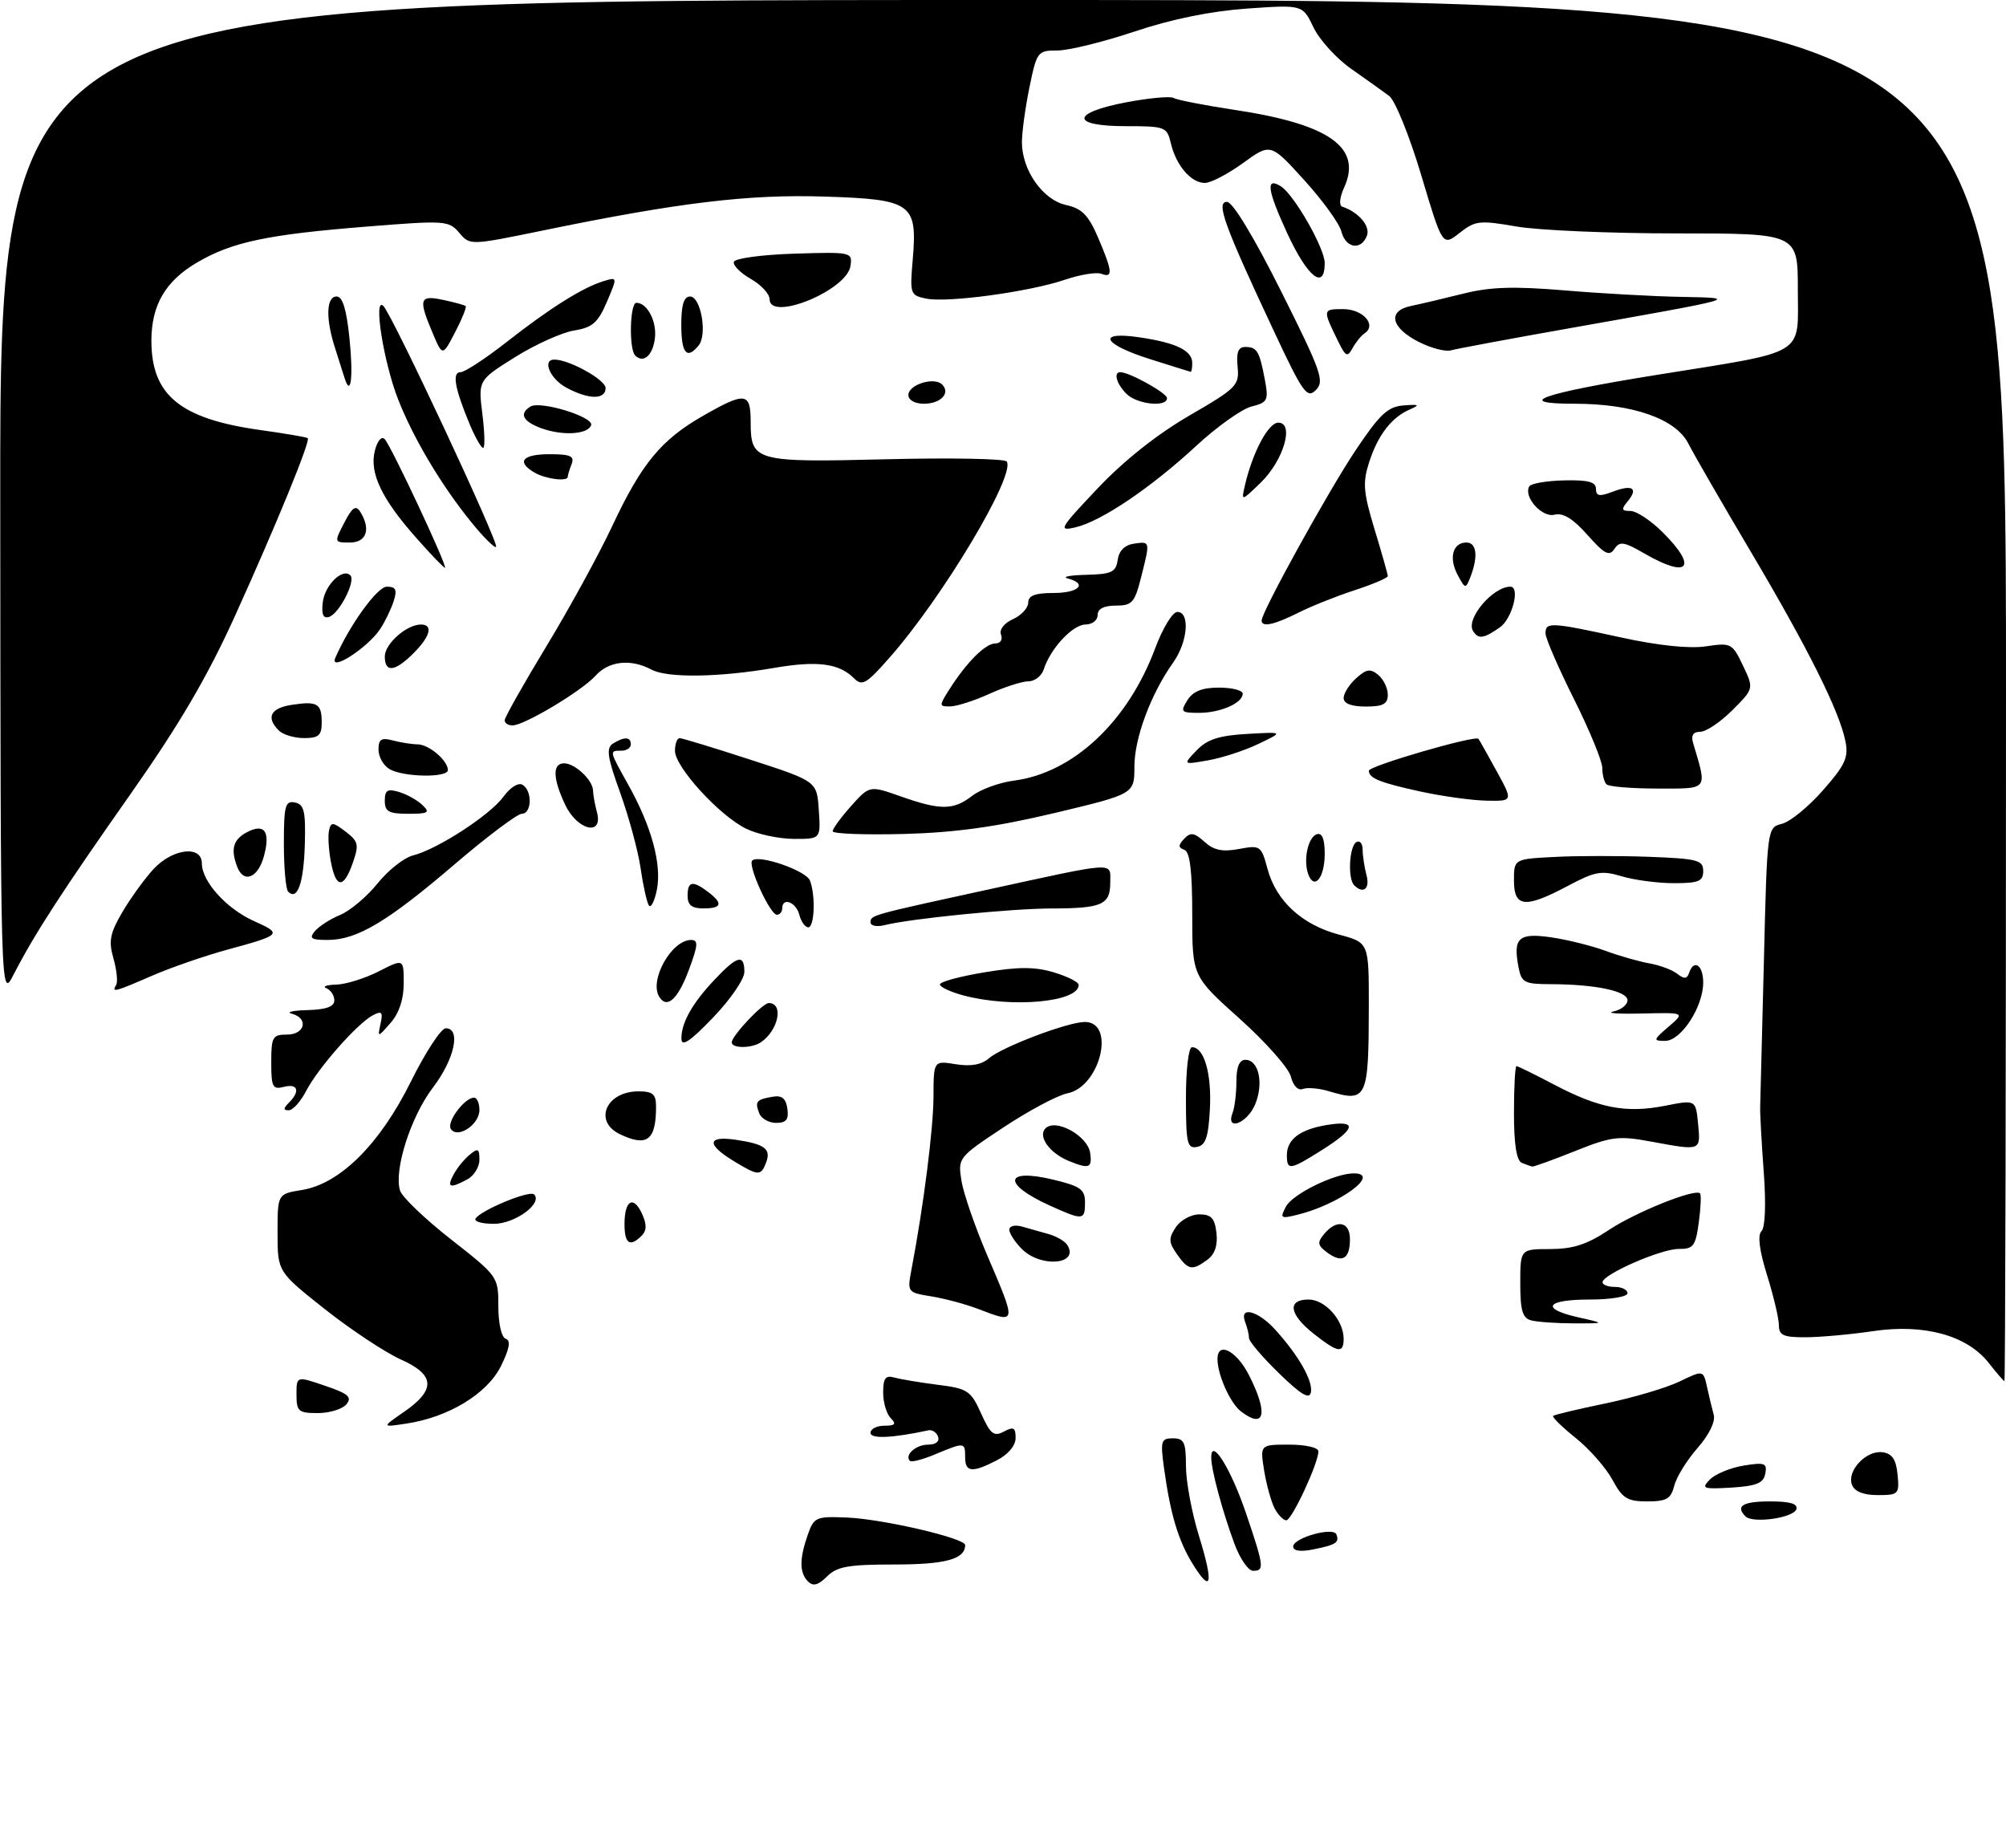 <?xml version="1.0" encoding="UTF-8" standalone="no"?>
<!DOCTYPE svg PUBLIC "-//W3C//DTD SVG 1.1//EN" "http://www.w3.org/Graphics/SVG/1.1/DTD/svg11.dtd" >
<svg xmlns="http://www.w3.org/2000/svg" xmlns:xlink="http://www.w3.org/1999/xlink" version="1.1" viewBox="0 0 318 293">
 <g >
 <path fill="currentColor"
d=" M 128.10 250.70 C 126.72 249.32 126.71 247.14 128.04 243.32 C 129.03 240.49 129.33 240.35 134.29 240.56 C 139.98 240.80 153.00 243.83 153.00 244.92 C 153.00 247.15 149.90 248.00 141.80 248.00 C 134.49 248.00 132.68 248.32 131.10 249.90 C 129.72 251.28 128.90 251.50 128.10 250.70 Z  M 189.04 247.86 C 186.77 244.17 185.53 239.99 184.53 232.75 C 183.93 228.41 184.05 228.00 185.94 228.00 C 187.71 228.00 188.00 228.62 188.00 232.39 C 188.00 234.81 188.93 239.81 190.07 243.49 C 192.43 251.14 192.05 252.76 189.04 247.86 Z  M 195.70 244.75 C 193.77 239.53 192.01 233.00 192.01 231.04 C 191.99 227.77 195.13 232.81 197.54 239.92 C 200.39 248.35 200.47 249.00 198.64 249.00 C 197.89 249.00 196.57 247.09 195.70 244.75 Z  M 205.00 245.15 C 205.00 243.78 211.36 241.99 211.85 243.23 C 212.36 244.51 211.76 244.90 208.18 245.61 C 206.15 246.02 205.00 245.85 205.00 245.15 Z  M 202.07 239.13 C 201.52 238.09 200.77 235.39 200.40 233.13 C 199.74 229.00 199.74 229.00 204.37 229.00 C 206.98 229.00 209.00 229.47 209.00 230.06 C 209.00 231.94 204.78 241.00 203.91 241.00 C 203.45 241.00 202.62 240.16 202.07 239.13 Z  M 276.71 240.38 C 275.07 238.74 276.27 238.00 280.58 238.00 C 283.80 238.00 285.04 238.37 284.76 239.25 C 284.31 240.62 277.86 241.53 276.71 240.38 Z  M 255.61 234.57 C 254.59 232.69 251.99 229.72 249.82 227.97 C 247.64 226.23 246.02 224.64 246.21 224.45 C 246.40 224.26 250.14 223.37 254.51 222.47 C 258.88 221.56 264.16 220.00 266.23 219.00 C 270.01 217.18 270.01 217.18 270.60 219.84 C 270.92 221.30 271.40 223.30 271.67 224.28 C 271.96 225.35 270.93 227.45 269.09 229.55 C 267.41 231.47 265.75 234.15 265.41 235.52 C 264.88 237.60 264.19 238.00 261.12 238.00 C 257.97 238.00 257.19 237.52 255.61 234.57 Z  M 293.58 235.36 C 292.74 233.15 295.86 229.84 298.44 230.21 C 299.96 230.42 300.58 231.36 300.81 233.75 C 301.11 236.85 300.97 237.00 297.67 237.00 C 295.39 237.00 294.00 236.44 293.58 235.36 Z  M 271.07 234.52 C 271.93 233.65 274.34 232.66 276.42 232.32 C 279.76 231.78 280.16 231.93 279.84 233.60 C 279.56 235.11 278.46 235.56 274.49 235.81 C 269.94 236.08 269.64 235.97 271.07 234.52 Z  M 153.00 231.00 C 153.00 228.60 152.91 228.59 148.31 230.51 C 146.32 231.35 144.49 231.83 144.25 231.58 C 143.33 230.66 145.19 229.00 147.14 229.00 C 148.34 229.00 148.98 228.49 148.71 227.75 C 148.46 227.06 147.77 226.60 147.19 226.73 C 141.40 227.97 138.00 228.12 138.00 227.13 C 138.00 226.51 138.99 226.00 140.20 226.00 C 141.91 226.00 142.13 225.73 141.20 224.80 C 140.54 224.14 140.00 222.31 140.00 220.73 C 140.00 218.48 140.38 217.97 141.75 218.36 C 142.71 218.63 145.81 219.15 148.63 219.51 C 153.40 220.11 153.89 220.43 155.52 224.04 C 157.01 227.35 157.55 227.78 159.14 226.93 C 160.67 226.11 161.00 226.29 161.00 227.94 C 161.00 229.15 159.83 230.55 158.05 231.47 C 154.13 233.50 153.00 233.40 153.00 231.00 Z  M 64.00 223.84 C 69.13 220.31 69.00 217.94 63.54 215.50 C 61.08 214.40 55.67 210.82 51.53 207.55 C 44.00 201.59 44.00 201.59 44.00 195.42 C 44.00 189.26 44.00 189.26 47.84 188.64 C 53.89 187.67 60.22 181.38 65.15 171.42 C 67.45 166.79 69.93 163.00 70.66 163.00 C 73.12 163.00 72.05 167.92 68.62 172.41 C 65.11 177.02 62.40 185.52 63.42 188.74 C 63.74 189.76 67.38 193.24 71.50 196.47 C 78.95 202.31 79.00 202.37 79.00 207.09 C 79.00 209.83 79.50 212.00 80.17 212.22 C 81.00 212.50 80.78 213.78 79.42 216.53 C 77.27 220.91 71.14 224.65 64.45 225.66 C 60.50 226.26 60.50 226.26 64.00 223.84 Z  M 196.74 223.75 C 195.03 222.45 193.00 217.94 193.00 215.43 C 193.00 212.57 196.01 214.10 197.98 217.96 C 201.08 224.04 200.52 226.63 196.74 223.75 Z  M 47.00 221.06 C 47.00 218.12 47.00 218.12 51.53 219.67 C 55.23 220.92 55.85 221.47 54.91 222.61 C 54.28 223.37 52.24 224.00 50.38 224.00 C 47.31 224.00 47.00 223.73 47.00 221.06 Z  M 202.75 217.69 C 200.14 215.15 198.00 212.64 198.00 212.12 C 198.00 211.59 197.73 210.45 197.39 209.58 C 196.40 206.99 199.38 207.73 202.13 210.75 C 205.83 214.81 208.17 218.91 207.81 220.71 C 207.58 221.89 206.25 221.09 202.75 217.69 Z  M 315.24 216.02 C 311.81 211.68 305.04 209.82 297.00 211.00 C 293.43 211.53 288.59 211.97 286.25 211.98 C 282.73 212.00 282.00 211.67 282.00 210.09 C 282.00 209.04 281.16 205.47 280.13 202.16 C 278.90 198.22 278.59 195.81 279.24 195.16 C 279.83 194.57 279.97 190.84 279.60 185.84 C 279.26 181.25 279.00 176.60 279.03 175.50 C 279.06 174.40 279.33 163.98 279.62 152.34 C 280.14 131.18 280.14 131.18 282.48 130.59 C 283.77 130.27 286.70 127.88 288.99 125.27 C 292.51 121.27 293.06 120.07 292.55 117.52 C 291.61 112.77 286.60 102.74 277.58 87.52 C 273.01 79.81 268.53 72.05 267.63 70.29 C 265.63 66.38 258.82 64.00 249.62 64.00 C 239.71 64.00 244.29 62.38 262.50 59.45 C 286.74 55.55 285.00 56.60 285.00 45.88 C 285.00 37.00 285.00 37.00 265.83 37.00 C 255.29 37.00 243.83 36.51 240.36 35.90 C 234.54 34.89 233.86 34.97 231.37 36.93 C 228.67 39.05 228.67 39.05 225.30 27.77 C 223.45 21.57 221.16 15.92 220.22 15.21 C 219.27 14.50 216.57 12.57 214.22 10.93 C 211.87 9.29 209.17 6.32 208.22 4.34 C 206.50 0.74 206.50 0.74 197.66 1.36 C 191.91 1.77 185.69 3.04 179.85 5.00 C 174.92 6.65 169.43 8.00 167.64 8.00 C 164.50 8.00 164.36 8.17 163.20 13.81 C 162.54 17.01 162.00 20.94 162.00 22.56 C 162.01 27.00 165.32 31.69 169.00 32.50 C 171.52 33.05 172.54 34.09 174.08 37.68 C 176.37 43.03 176.47 44.12 174.59 43.40 C 173.82 43.10 171.21 43.53 168.80 44.35 C 163.15 46.26 150.27 48.02 146.85 47.34 C 144.29 46.82 144.22 46.62 144.69 41.15 C 145.45 32.23 144.57 31.60 130.71 31.16 C 118.67 30.77 107.55 32.11 86.00 36.55 C 74.50 38.91 74.50 38.91 72.79 36.89 C 71.15 34.96 70.56 34.92 58.12 35.92 C 42.36 37.18 36.79 38.36 31.26 41.60 C 26.24 44.53 24.00 48.36 24.00 54.00 C 24.00 62.67 28.58 66.41 41.35 68.18 C 45.28 68.73 48.63 69.30 48.79 69.46 C 49.24 69.90 43.82 83.14 37.24 97.66 C 32.90 107.24 28.42 114.87 20.84 125.66 C 9.82 141.34 5.52 147.96 2.15 154.50 C 0.09 158.50 0.09 158.50 0.04 79.25 C 0.00 0.00 0.00 0.00 159.00 0.00 C 318.00 0.00 318.00 0.00 318.00 109.50 C 318.00 169.72 317.89 218.98 317.75 218.94 C 317.61 218.91 316.48 217.60 315.24 216.02 Z  M 208.25 211.42 C 204.36 208.35 204.01 206.00 207.44 206.00 C 210.07 206.00 213.00 209.28 213.00 212.22 C 213.00 214.61 212.10 214.45 208.25 211.42 Z  M 242.75 209.31 C 241.35 208.95 241.00 207.75 241.00 203.43 C 241.00 198.00 241.00 198.00 245.75 198.00 C 249.35 197.99 251.59 197.27 255.00 195.00 C 259.26 192.16 268.70 188.37 269.50 189.17 C 269.70 189.37 269.62 191.44 269.30 193.77 C 268.80 197.53 268.44 198.00 266.12 197.98 C 263.33 197.96 254.10 201.99 254.04 203.25 C 254.02 203.66 254.90 204.00 256.00 204.00 C 257.10 204.00 258.00 204.45 258.00 205.00 C 258.00 205.56 255.33 206.00 252.00 206.00 C 245.03 206.00 244.12 207.46 250.25 208.83 C 254.50 209.79 254.50 209.79 249.50 209.78 C 246.75 209.77 243.71 209.56 242.75 209.31 Z  M 155.00 207.47 C 153.07 206.73 149.77 205.85 147.65 205.50 C 143.83 204.88 143.81 204.85 144.50 201.19 C 146.41 191.16 147.97 178.91 147.98 173.81 C 148.00 168.13 148.00 168.13 151.52 168.70 C 153.91 169.08 155.60 168.78 156.77 167.76 C 158.84 165.96 169.29 162.00 171.97 162.00 C 176.91 162.00 174.41 172.27 169.22 173.31 C 167.68 173.61 163.13 176.03 159.12 178.68 C 151.91 183.45 151.84 183.54 152.41 187.15 C 152.73 189.16 154.57 194.49 156.50 198.99 C 161.20 209.99 161.23 209.85 155.00 207.47 Z  M 186.57 198.80 C 185.25 196.92 185.23 196.29 186.39 194.55 C 187.13 193.42 188.81 192.50 190.12 192.50 C 192.01 192.50 192.57 193.10 192.84 195.45 C 193.06 197.41 192.58 198.84 191.39 199.70 C 188.98 201.47 188.36 201.35 186.57 198.80 Z  M 162.00 198.00 C 160.90 196.90 160.00 195.52 160.00 194.93 C 160.00 194.34 160.89 194.12 162.00 194.43 C 163.10 194.74 165.01 195.29 166.25 195.63 C 167.49 195.98 168.81 196.75 169.18 197.34 C 171.18 200.45 165.02 201.02 162.00 198.00 Z  M 210.44 198.58 C 208.86 197.42 208.78 196.97 209.91 195.61 C 211.90 193.21 214.00 193.64 214.00 196.44 C 214.00 199.56 212.78 200.29 210.44 198.58 Z  M 99.00 194.06 C 99.00 190.26 100.41 189.42 101.78 192.41 C 102.55 194.10 102.53 195.07 101.72 195.88 C 99.86 197.74 99.00 197.16 99.00 194.06 Z  M 75.39 193.17 C 76.22 191.83 83.96 188.63 84.67 189.34 C 86.08 190.75 81.63 194.00 78.29 194.00 C 76.41 194.00 75.11 193.63 75.39 193.17 Z  M 166.37 191.08 C 158.84 187.66 159.19 185.13 166.95 186.99 C 171.28 188.03 172.00 188.54 172.00 190.60 C 172.00 193.47 171.69 193.49 166.37 191.08 Z  M 203.86 191.26 C 204.93 189.26 211.59 186.00 214.60 186.00 C 219.05 186.00 212.29 190.95 205.64 192.57 C 203.01 193.22 202.87 193.11 203.86 191.26 Z  M 71.91 186.17 C 72.45 185.16 73.59 183.75 74.45 183.05 C 75.77 181.95 76.00 182.07 76.00 183.84 C 76.00 184.99 75.13 186.40 74.07 186.96 C 71.30 188.44 70.79 188.26 71.91 186.17 Z  M 116.25 184.01 C 111.92 181.37 112.13 179.99 116.75 180.69 C 121.29 181.38 122.27 182.14 121.43 184.33 C 120.61 186.45 120.20 186.42 116.25 184.01 Z  M 169.47 184.05 C 166.38 182.80 164.47 180.13 165.74 178.86 C 167.36 177.24 172.43 180.05 172.82 182.76 C 173.16 185.15 172.66 185.35 169.47 184.05 Z  M 204.00 183.12 C 204.00 180.59 206.10 179.02 210.41 178.32 C 215.20 177.54 214.94 178.91 209.64 182.25 C 204.49 185.51 204.00 185.58 204.00 183.12 Z  M 241.25 184.34 C 240.41 184.00 240.00 181.41 240.00 176.42 C 240.00 172.34 240.18 169.00 240.40 169.00 C 240.62 169.00 243.33 170.33 246.42 171.96 C 253.50 175.68 257.81 176.50 263.97 175.28 C 268.82 174.32 268.82 174.32 269.19 178.16 C 269.60 182.48 269.71 182.43 261.72 180.96 C 256.60 180.01 255.46 180.15 249.70 182.46 C 246.21 183.85 243.15 184.96 242.92 184.92 C 242.69 184.88 241.94 184.62 241.25 184.34 Z  M 188.00 174.07 C 188.00 169.55 188.42 166.00 188.96 166.00 C 190.88 166.00 192.09 170.17 191.80 175.77 C 191.56 180.27 191.13 181.55 189.75 181.81 C 188.20 182.11 188.00 181.22 188.00 174.07 Z  M 98.25 179.78 C 94.03 177.74 96.10 173.00 101.20 173.00 C 103.49 173.00 104.00 173.44 104.00 175.42 C 104.00 180.77 102.57 181.86 98.25 179.78 Z  M 71.46 178.94 C 70.78 177.84 73.65 174.00 75.15 174.00 C 75.62 174.00 76.00 174.88 76.00 175.96 C 76.00 178.29 72.48 180.59 71.46 178.94 Z  M 120.35 176.46 C 119.64 174.61 119.89 174.29 122.50 173.85 C 123.94 173.60 124.59 174.12 124.82 175.75 C 125.06 177.47 124.64 178.00 123.04 178.00 C 121.88 178.00 120.67 177.31 120.35 176.46 Z  M 195.39 176.42 C 195.73 175.55 196.00 173.30 196.00 171.42 C 196.00 169.12 196.47 168.00 197.43 168.00 C 199.55 168.00 200.36 171.73 198.97 175.07 C 197.72 178.08 194.25 179.39 195.39 176.42 Z  M 45.80 174.80 C 47.63 172.97 47.23 171.71 45.00 172.29 C 43.22 172.75 43.00 172.32 43.00 168.41 C 43.00 164.37 43.21 164.00 45.50 164.00 C 48.37 164.00 48.96 161.40 46.25 160.69 C 45.29 160.44 46.41 160.18 48.75 160.12 C 51.70 160.04 53.00 159.57 53.00 158.58 C 53.00 157.80 52.44 156.94 51.75 156.66 C 51.06 156.38 51.76 156.12 53.29 156.08 C 54.82 156.04 57.86 155.09 60.04 153.98 C 64.00 151.96 64.00 151.96 64.00 155.87 C 64.00 158.40 63.27 160.61 61.92 162.14 C 59.85 164.50 59.85 164.50 60.33 162.27 C 60.73 160.40 60.52 160.19 59.07 160.96 C 56.59 162.29 50.40 169.33 48.53 172.94 C 47.66 174.62 46.42 176.00 45.77 176.00 C 44.89 176.00 44.90 175.70 45.80 174.80 Z  M 210.67 172.98 C 209.11 172.51 207.25 172.35 206.54 172.62 C 205.77 172.92 204.99 172.11 204.63 170.65 C 204.29 169.30 200.63 165.17 196.50 161.47 C 189.00 154.75 189.00 154.75 189.00 144.96 C 189.00 138.04 188.63 135.03 187.75 134.71 C 186.76 134.35 186.76 133.98 187.73 132.95 C 188.73 131.89 189.32 131.98 190.94 133.44 C 192.43 134.79 193.79 135.07 196.41 134.58 C 199.79 133.95 199.94 134.05 200.94 137.76 C 202.30 142.82 206.40 146.59 212.25 148.15 C 217.00 149.41 217.00 149.41 216.99 159.46 C 216.97 174.22 216.70 174.79 210.67 172.98 Z  M 108.02 164.68 C 107.99 162.14 109.73 159.04 113.32 155.25 C 116.89 151.47 118.00 151.19 118.00 154.07 C 118.00 155.22 115.76 158.48 113.02 161.32 C 109.42 165.07 108.04 166.00 108.02 164.68 Z  M 116.00 165.24 C 116.00 164.20 120.89 159.00 121.87 159.00 C 124.29 159.00 123.39 163.37 120.60 165.23 C 119.15 166.20 116.00 166.21 116.00 165.24 Z  M 264.51 162.75 C 267.13 160.50 267.13 160.50 260.31 160.66 C 256.57 160.75 254.51 160.61 255.75 160.34 C 256.99 160.08 258.00 159.28 258.00 158.56 C 258.00 157.10 252.88 156.03 245.87 156.01 C 241.64 156.00 241.19 155.77 240.72 153.31 C 239.83 148.67 240.73 147.84 245.87 148.58 C 248.42 148.95 252.30 149.91 254.50 150.72 C 256.70 151.53 259.85 152.43 261.50 152.72 C 263.15 153.01 265.14 153.76 265.91 154.38 C 266.97 155.22 267.43 155.19 267.75 154.25 C 268.51 151.97 270.00 152.96 270.00 155.75 C 269.99 159.63 266.49 165.00 263.96 165.00 C 262.03 165.00 262.06 164.85 264.51 162.75 Z  M 104.50 158.00 C 102.88 155.38 106.46 149.00 109.55 149.00 C 110.72 149.00 110.67 149.80 109.23 153.67 C 107.47 158.41 105.74 160.00 104.50 158.00 Z  M 152.75 157.80 C 150.69 157.25 149.00 156.46 149.00 156.05 C 149.00 155.63 152.18 154.77 156.07 154.13 C 161.47 153.23 164.06 153.24 167.07 154.14 C 169.23 154.79 171.00 155.68 171.00 156.12 C 171.00 158.86 160.42 159.83 152.75 157.80 Z  M 18.41 156.14 C 18.70 155.67 18.51 153.79 17.99 151.95 C 17.19 149.17 17.42 147.96 19.41 144.56 C 20.73 142.33 22.95 139.26 24.35 137.75 C 27.38 134.49 32.00 133.95 32.00 136.87 C 32.00 139.73 35.91 144.06 40.27 146.01 C 44.80 148.04 44.67 148.19 36.00 150.55 C 32.42 151.53 27.08 153.38 24.13 154.66 C 18.18 157.25 17.64 157.39 18.41 156.14 Z  M 49.91 147.61 C 50.55 146.84 52.35 145.68 53.93 145.03 C 55.50 144.38 58.17 142.13 59.85 140.04 C 61.53 137.95 64.06 135.95 65.48 135.60 C 69.35 134.62 77.67 129.22 79.81 126.29 C 80.90 124.79 82.19 124.00 82.85 124.41 C 84.42 125.38 84.31 129.00 82.71 129.00 C 82.01 129.00 77.17 132.64 71.96 137.10 C 61.39 146.14 56.58 149.00 51.92 149.00 C 49.33 149.00 48.96 148.75 49.91 147.61 Z  M 126.71 145.00 C 126.18 142.97 124.00 142.17 124.00 144.00 C 124.00 144.55 123.62 145.00 123.15 145.00 C 122.07 145.00 118.50 137.17 119.24 136.42 C 120.27 135.40 127.79 138.00 128.40 139.59 C 129.31 141.97 129.12 147.00 128.12 147.00 C 127.63 147.00 127.00 146.10 126.71 145.00 Z  M 138.00 146.22 C 138.00 145.07 137.97 145.08 156.00 141.15 C 177.38 136.49 176.00 136.57 176.00 139.92 C 176.00 143.42 174.69 144.00 166.67 144.01 C 160.37 144.02 144.39 145.61 140.28 146.64 C 139.03 146.96 138.00 146.77 138.00 146.22 Z  M 102.84 143.49 C 102.52 142.95 101.93 140.28 101.54 137.56 C 101.14 134.84 99.69 129.50 98.32 125.68 C 96.28 120.04 96.06 118.58 97.16 117.88 C 98.96 116.74 100.00 116.78 100.00 118.00 C 100.00 118.55 99.33 119.00 98.50 119.00 C 96.56 119.00 96.55 118.94 99.61 124.42 C 103.30 131.03 104.94 137.07 104.12 141.09 C 103.73 142.96 103.16 144.04 102.84 143.49 Z  M 109.00 142.00 C 109.00 139.68 109.80 139.53 112.25 141.39 C 114.66 143.22 114.44 144.00 111.50 144.00 C 109.67 144.00 109.00 143.47 109.00 142.00 Z  M 240.00 139.59 C 240.00 136.17 240.00 136.17 246.42 135.84 C 249.94 135.65 256.69 135.65 261.42 135.82 C 269.11 136.11 270.00 136.35 270.00 138.07 C 270.00 139.70 269.27 140.00 265.37 140.00 C 262.82 140.00 259.09 139.51 257.09 138.91 C 253.88 137.95 252.87 138.13 248.58 140.41 C 241.77 144.03 240.00 143.86 240.00 139.59 Z  M 45.68 141.35 C 45.31 140.97 45.00 137.56 45.00 133.76 C 45.00 127.71 45.22 126.90 46.75 127.21 C 48.22 127.51 48.47 128.58 48.32 133.92 C 48.14 140.00 47.14 142.81 45.68 141.35 Z  M 214.67 140.33 C 213.63 139.30 213.88 134.19 215.00 133.50 C 215.55 133.16 216.01 133.70 216.01 134.69 C 216.02 135.69 216.30 137.51 216.63 138.75 C 217.20 140.89 216.10 141.77 214.67 140.33 Z  M 52.45 136.60 C 52.10 134.73 51.97 132.50 52.16 131.64 C 52.46 130.27 52.77 130.29 54.78 131.82 C 56.81 133.37 56.94 133.89 55.93 136.77 C 54.48 140.93 53.25 140.87 52.45 136.60 Z  M 207.41 138.64 C 206.56 136.40 207.33 132.71 208.75 132.24 C 209.59 131.97 210.00 132.99 210.00 135.36 C 210.00 139.09 208.38 141.15 207.41 138.64 Z  M 37.61 137.42 C 36.53 134.62 36.95 133.10 39.11 131.94 C 41.93 130.43 42.91 131.80 41.83 135.75 C 40.89 139.18 38.63 140.08 37.61 137.42 Z  M 118.27 131.36 C 114.02 129.27 107.00 121.58 107.00 119.02 C 107.00 117.91 107.34 117.00 107.75 117.01 C 108.16 117.02 113.22 118.56 119.00 120.44 C 129.50 123.85 129.50 123.85 129.80 128.42 C 130.11 133.00 130.11 133.00 125.80 132.98 C 123.44 132.96 120.05 132.24 118.27 131.36 Z  M 132.00 131.77 C 132.00 131.36 133.32 129.56 134.92 127.77 C 137.85 124.50 137.85 124.50 142.81 126.25 C 149.10 128.47 151.15 128.45 154.12 126.15 C 155.43 125.13 158.41 124.05 160.75 123.74 C 170.13 122.52 178.80 114.39 183.13 102.75 C 184.31 99.59 185.88 97.00 186.63 97.00 C 188.69 97.00 188.30 101.77 185.96 105.05 C 182.44 110.00 179.83 117.00 179.83 121.51 C 179.83 125.86 179.83 125.86 167.17 128.88 C 157.91 131.08 151.47 131.98 143.25 132.20 C 137.06 132.36 132.00 132.17 132.00 131.77 Z  M 89.61 127.60 C 87.62 123.40 87.55 121.00 89.43 121.00 C 91.15 121.00 93.99 123.68 94.01 125.32 C 94.02 125.97 94.30 127.51 94.63 128.75 C 95.66 132.60 91.54 131.65 89.61 127.60 Z  M 61.00 126.93 C 61.00 125.26 61.42 124.99 63.25 125.54 C 64.49 125.91 66.16 126.84 66.96 127.61 C 68.23 128.81 67.92 129.00 64.71 129.00 C 61.63 129.00 61.00 128.65 61.00 126.93 Z  M 225.26 125.49 C 218.76 124.07 217.00 123.37 217.00 122.17 C 217.00 121.41 233.89 116.50 234.37 117.12 C 234.53 117.33 235.83 119.64 237.26 122.25 C 239.86 127.00 239.86 127.00 235.68 126.92 C 233.38 126.88 228.69 126.23 225.26 125.49 Z  M 254.67 124.33 C 254.30 123.97 254.00 122.79 254.00 121.72 C 254.00 120.65 251.97 115.73 249.50 110.79 C 247.03 105.84 245.00 101.17 245.00 100.40 C 245.00 98.57 245.85 98.62 256.94 101.04 C 262.88 102.34 267.79 102.85 270.42 102.46 C 274.41 101.86 274.61 101.96 276.30 105.50 C 278.04 109.16 278.04 109.16 274.62 112.58 C 272.74 114.46 270.45 116.00 269.53 116.00 C 268.41 116.00 268.04 116.58 268.39 117.75 C 270.65 125.37 270.94 125.00 262.78 125.00 C 258.68 125.00 255.03 124.70 254.67 124.33 Z  M 61.75 121.92 C 60.79 121.36 60.00 119.97 60.00 118.83 C 60.00 117.18 60.45 116.89 62.25 117.37 C 63.49 117.70 65.26 117.98 66.18 117.99 C 67.99 118.00 71.00 120.55 71.00 122.07 C 71.00 123.32 63.95 123.20 61.75 121.92 Z  M 189.69 118.95 C 191.37 117.20 193.23 116.60 197.69 116.34 C 203.50 116.01 203.50 116.01 199.50 117.92 C 197.30 118.98 193.70 120.15 191.50 120.53 C 187.50 121.23 187.50 121.23 189.69 118.95 Z  M 44.20 115.80 C 42.13 113.73 42.88 112.25 46.25 111.73 C 50.32 111.11 51.00 111.51 51.00 114.56 C 51.00 116.57 50.50 117.00 48.20 117.00 C 46.66 117.00 44.86 116.46 44.20 115.80 Z  M 80.00 114.18 C 80.00 113.73 82.98 108.44 86.63 102.43 C 90.27 96.42 94.95 87.87 97.03 83.44 C 101.67 73.53 104.79 69.73 111.39 65.95 C 118.16 62.07 119.00 62.17 119.00 66.88 C 119.00 73.14 119.67 73.32 140.56 72.80 C 150.75 72.55 159.32 72.71 159.60 73.16 C 160.98 75.39 149.47 94.65 141.02 104.24 C 137.32 108.45 136.67 108.82 135.35 107.49 C 133.01 105.15 129.53 104.70 122.76 105.87 C 114.00 107.38 105.80 107.50 103.28 106.15 C 100.00 104.39 96.51 104.77 94.40 107.12 C 92.23 109.53 83.13 114.98 81.25 114.99 C 80.56 115.00 80.00 114.63 80.00 114.18 Z  M 188.23 111.00 C 189.12 109.58 190.56 109.00 193.24 109.00 C 195.31 109.00 197.00 109.43 197.00 109.96 C 197.00 111.45 193.46 113.00 190.06 113.00 C 187.23 113.00 187.08 112.84 188.23 111.00 Z  M 150.52 109.25 C 153.24 104.97 156.21 102.00 157.78 102.00 C 158.59 102.00 158.98 101.40 158.69 100.62 C 158.38 99.82 159.15 98.79 160.58 98.15 C 161.91 97.54 163.00 96.36 163.00 95.52 C 163.00 94.41 164.09 94.00 167.00 94.00 C 171.04 94.00 172.47 92.53 169.25 91.69 C 168.29 91.44 169.61 91.18 172.18 91.12 C 176.23 91.02 176.90 90.70 177.18 88.75 C 177.39 87.30 178.30 86.39 179.75 86.18 C 182.36 85.81 182.35 85.74 180.88 91.56 C 179.88 95.53 179.46 96.00 176.88 96.00 C 174.99 96.00 174.00 96.51 174.00 97.50 C 174.00 98.33 173.13 99.00 172.07 99.00 C 170.06 99.00 166.52 102.80 165.47 106.08 C 165.14 107.14 164.04 108.00 163.04 108.00 C 162.04 108.00 159.26 108.89 156.86 109.98 C 154.46 111.07 151.66 111.97 150.63 111.98 C 148.84 112.00 148.84 111.89 150.52 109.25 Z  M 213.00 110.65 C 213.00 109.92 213.89 108.50 214.98 107.52 C 216.60 106.05 217.24 105.95 218.48 106.98 C 219.32 107.68 220.00 109.09 220.00 110.12 C 220.00 111.60 219.26 112.00 216.50 112.00 C 214.23 112.00 213.00 111.53 213.00 110.65 Z  M 61.00 104.06 C 61.00 102.06 64.46 99.00 66.72 99.00 C 68.71 99.00 68.23 100.86 65.55 103.55 C 62.59 106.50 61.00 106.68 61.00 104.06 Z  M 53.17 104.24 C 55.46 99.02 59.82 93.00 61.32 93.00 C 62.75 93.00 62.98 93.48 62.42 95.25 C 62.03 96.49 61.07 98.48 60.29 99.68 C 58.31 102.70 52.09 106.69 53.17 104.24 Z  M 233.51 100.02 C 232.33 98.11 236.64 93.00 239.43 93.00 C 241.03 93.00 239.72 98.08 237.78 99.44 C 235.19 101.25 234.35 101.37 233.51 100.02 Z  M 200.00 98.36 C 200.00 96.99 210.60 77.79 214.93 71.33 C 218.73 65.65 220.01 64.46 222.50 64.27 C 224.97 64.07 225.15 64.19 223.50 64.90 C 220.59 66.16 218.42 68.98 217.04 73.28 C 215.99 76.53 216.12 78.02 217.91 83.94 C 219.06 87.72 220.00 91.04 220.00 91.32 C 220.00 91.61 217.64 92.61 214.75 93.56 C 211.86 94.50 207.83 96.11 205.79 97.14 C 201.96 99.06 200.00 99.47 200.00 98.36 Z  M 51.17 95.46 C 51.50 92.72 54.32 89.98 55.54 91.21 C 56.43 92.10 53.79 97.26 52.17 97.79 C 51.24 98.09 50.94 97.40 51.17 95.46 Z  M 231.08 91.15 C 229.63 88.45 230.29 86.00 232.47 86.00 C 234.10 86.00 234.35 88.24 233.09 91.48 C 232.34 93.39 232.27 93.37 231.08 91.15 Z  M 65.97 85.25 C 60.49 79.06 58.54 74.96 59.42 71.46 C 59.82 69.87 60.48 69.09 60.98 69.61 C 62.00 70.65 71.06 90.00 70.53 90.00 C 70.33 90.00 68.28 87.86 65.97 85.25 Z  M 260.70 87.75 C 257.43 85.86 256.76 85.75 255.92 87.02 C 255.11 88.24 254.36 87.84 251.65 84.80 C 249.37 82.22 247.78 81.24 246.43 81.59 C 244.44 82.10 241.44 78.72 242.44 77.09 C 242.73 76.63 245.22 76.21 247.98 76.15 C 251.76 76.06 253.00 76.40 253.00 77.49 C 253.00 78.65 253.54 78.75 255.64 77.95 C 258.79 76.75 259.76 77.38 258.02 79.48 C 256.97 80.74 257.05 81.00 258.48 81.00 C 259.42 81.00 261.73 82.53 263.60 84.40 C 269.20 90.00 267.66 91.78 260.70 87.75 Z  M 74.73 82.80 C 69.98 76.95 65.56 69.54 63.12 63.33 C 60.80 57.43 59.14 46.90 60.77 48.50 C 62.18 49.87 79.16 86.18 78.64 86.69 C 78.41 86.92 76.65 85.17 74.73 82.80 Z  M 54.58 82.85 C 55.83 80.43 56.40 80.03 57.09 81.10 C 58.83 83.86 58.12 86.00 55.47 86.00 C 52.96 86.00 52.96 85.98 54.58 82.85 Z  M 174.00 77.42 C 178.13 73.05 183.42 68.85 188.50 65.90 C 196.06 61.52 196.48 61.09 196.19 58.13 C 195.96 55.87 196.29 55.00 197.38 55.00 C 199.26 55.00 199.65 55.64 200.50 60.13 C 201.12 63.47 200.97 63.79 198.40 64.44 C 196.87 64.82 192.94 67.62 189.65 70.66 C 182.46 77.32 174.59 82.63 170.50 83.59 C 167.70 84.24 167.94 83.82 174.00 77.42 Z  M 197.35 76.94 C 198.56 71.71 201.06 67.00 202.64 67.00 C 205.23 67.00 203.48 72.99 199.86 76.50 C 196.76 79.50 196.76 79.50 197.35 76.94 Z  M 84.75 74.92 C 81.81 73.21 82.79 72.00 87.11 72.00 C 90.44 72.00 91.10 72.30 90.61 73.58 C 90.27 74.45 90.00 75.35 90.00 75.58 C 90.00 76.38 86.49 75.94 84.75 74.92 Z  M 74.48 67.31 C 72.08 61.56 71.63 59.00 73.00 59.00 C 73.67 59.00 76.98 56.83 80.36 54.18 C 87.18 48.83 92.38 45.57 95.70 44.56 C 97.89 43.90 97.89 43.90 96.20 47.86 C 94.79 51.16 93.92 51.92 91.01 52.39 C 89.08 52.70 84.87 54.60 81.65 56.61 C 75.80 60.28 75.80 60.28 76.47 65.64 C 76.84 68.59 76.89 71.00 76.59 71.00 C 76.28 71.00 75.33 69.34 74.48 67.31 Z  M 85.75 67.86 C 82.86 66.78 82.27 65.57 84.08 64.45 C 85.64 63.48 94.14 66.08 93.71 67.39 C 93.22 68.88 89.13 69.12 85.75 67.86 Z  M 144.00 62.62 C 144.00 60.97 148.09 59.69 149.35 60.95 C 150.72 62.32 149.13 64.00 146.44 64.00 C 145.03 64.00 144.00 63.42 144.00 62.62 Z  M 178.57 62.43 C 177.00 60.86 176.47 59.00 177.60 59.00 C 179.04 59.00 185.00 62.31 185.00 63.11 C 185.00 64.61 180.24 64.10 178.57 62.43 Z  M 89.75 61.43 C 87.19 60.04 85.90 57.00 87.88 57.00 C 90.23 57.00 96.00 60.20 96.00 61.51 C 96.00 63.39 93.30 63.36 89.75 61.43 Z  M 201.92 52.44 C 194.05 35.66 192.72 32.00 194.51 32.00 C 195.41 32.00 198.75 37.52 203.07 46.14 C 209.47 58.92 210.00 60.43 208.60 61.83 C 207.20 63.23 206.55 62.33 201.92 52.44 Z  M 54.61 59.89 C 54.37 59.13 53.69 56.97 53.09 55.10 C 51.60 50.45 51.72 47.00 53.36 47.00 C 54.31 47.00 54.93 49.03 55.40 53.63 C 56.03 59.79 55.62 63.11 54.61 59.89 Z  M 182.25 56.91 C 174.71 54.52 173.80 52.44 180.75 53.49 C 186.49 54.35 189.00 55.58 189.00 57.54 C 189.00 58.34 188.89 58.97 188.75 58.94 C 188.61 58.91 185.69 58.00 182.25 56.91 Z  M 100.69 56.35 C 99.68 55.35 99.85 48.00 100.88 48.00 C 102.60 48.00 104.14 50.93 103.82 53.61 C 103.50 56.34 101.99 57.66 100.69 56.35 Z  M 212.17 54.19 C 209.64 49.04 209.64 49.00 212.92 49.00 C 216.08 49.00 218.30 51.53 216.31 52.85 C 215.77 53.21 214.92 54.26 214.41 55.19 C 213.61 56.66 213.32 56.54 212.17 54.19 Z  M 68.58 52.78 C 66.29 47.38 66.49 46.73 70.25 47.54 C 72.04 47.92 73.65 48.36 73.82 48.52 C 74.00 48.68 73.25 50.54 72.15 52.66 C 70.15 56.50 70.15 56.50 68.58 52.78 Z  M 108.00 51.50 C 108.00 48.33 108.41 47.00 109.39 47.00 C 111.10 47.00 112.16 53.01 110.76 54.75 C 108.89 57.07 108.00 56.02 108.00 51.50 Z  M 224.99 54.24 C 220.49 51.99 219.87 49.28 223.68 48.50 C 225.23 48.18 228.97 47.30 232.00 46.54 C 236.21 45.48 239.96 45.36 248.00 46.03 C 253.78 46.52 262.10 46.98 266.50 47.06 C 275.90 47.24 275.98 47.22 249.00 52.00 C 239.38 53.70 230.82 55.30 229.99 55.54 C 229.16 55.78 226.91 55.20 224.99 54.24 Z  M 122.00 47.43 C 122.00 46.59 120.65 45.14 119.01 44.20 C 117.36 43.27 116.16 42.05 116.34 41.50 C 116.52 40.95 120.82 40.37 125.91 40.21 C 134.98 39.93 135.14 39.96 134.82 42.16 C 134.27 46.02 122.00 51.05 122.00 47.43 Z  M 204.04 36.94 C 200.89 30.10 200.61 28.02 203.03 29.52 C 205.12 30.81 210.00 39.34 210.00 41.70 C 210.00 46.12 207.27 43.94 204.04 36.94 Z  M 212.64 36.69 C 212.32 35.43 209.67 31.76 206.74 28.54 C 201.42 22.68 201.42 22.68 197.06 25.84 C 194.66 27.58 191.94 29.00 191.00 29.00 C 188.82 29.00 186.45 26.24 185.62 22.75 C 184.99 20.10 184.73 20.00 178.48 20.00 C 169.68 20.00 169.73 17.89 178.57 16.21 C 182.18 15.53 185.55 15.22 186.05 15.53 C 186.56 15.84 190.91 16.69 195.73 17.42 C 210.75 19.68 215.97 23.38 213.08 29.72 C 212.36 31.30 212.24 32.58 212.78 32.76 C 215.38 33.63 217.27 35.85 216.69 37.36 C 215.77 39.76 213.31 39.36 212.64 36.69 Z "/>
</g>
</svg>